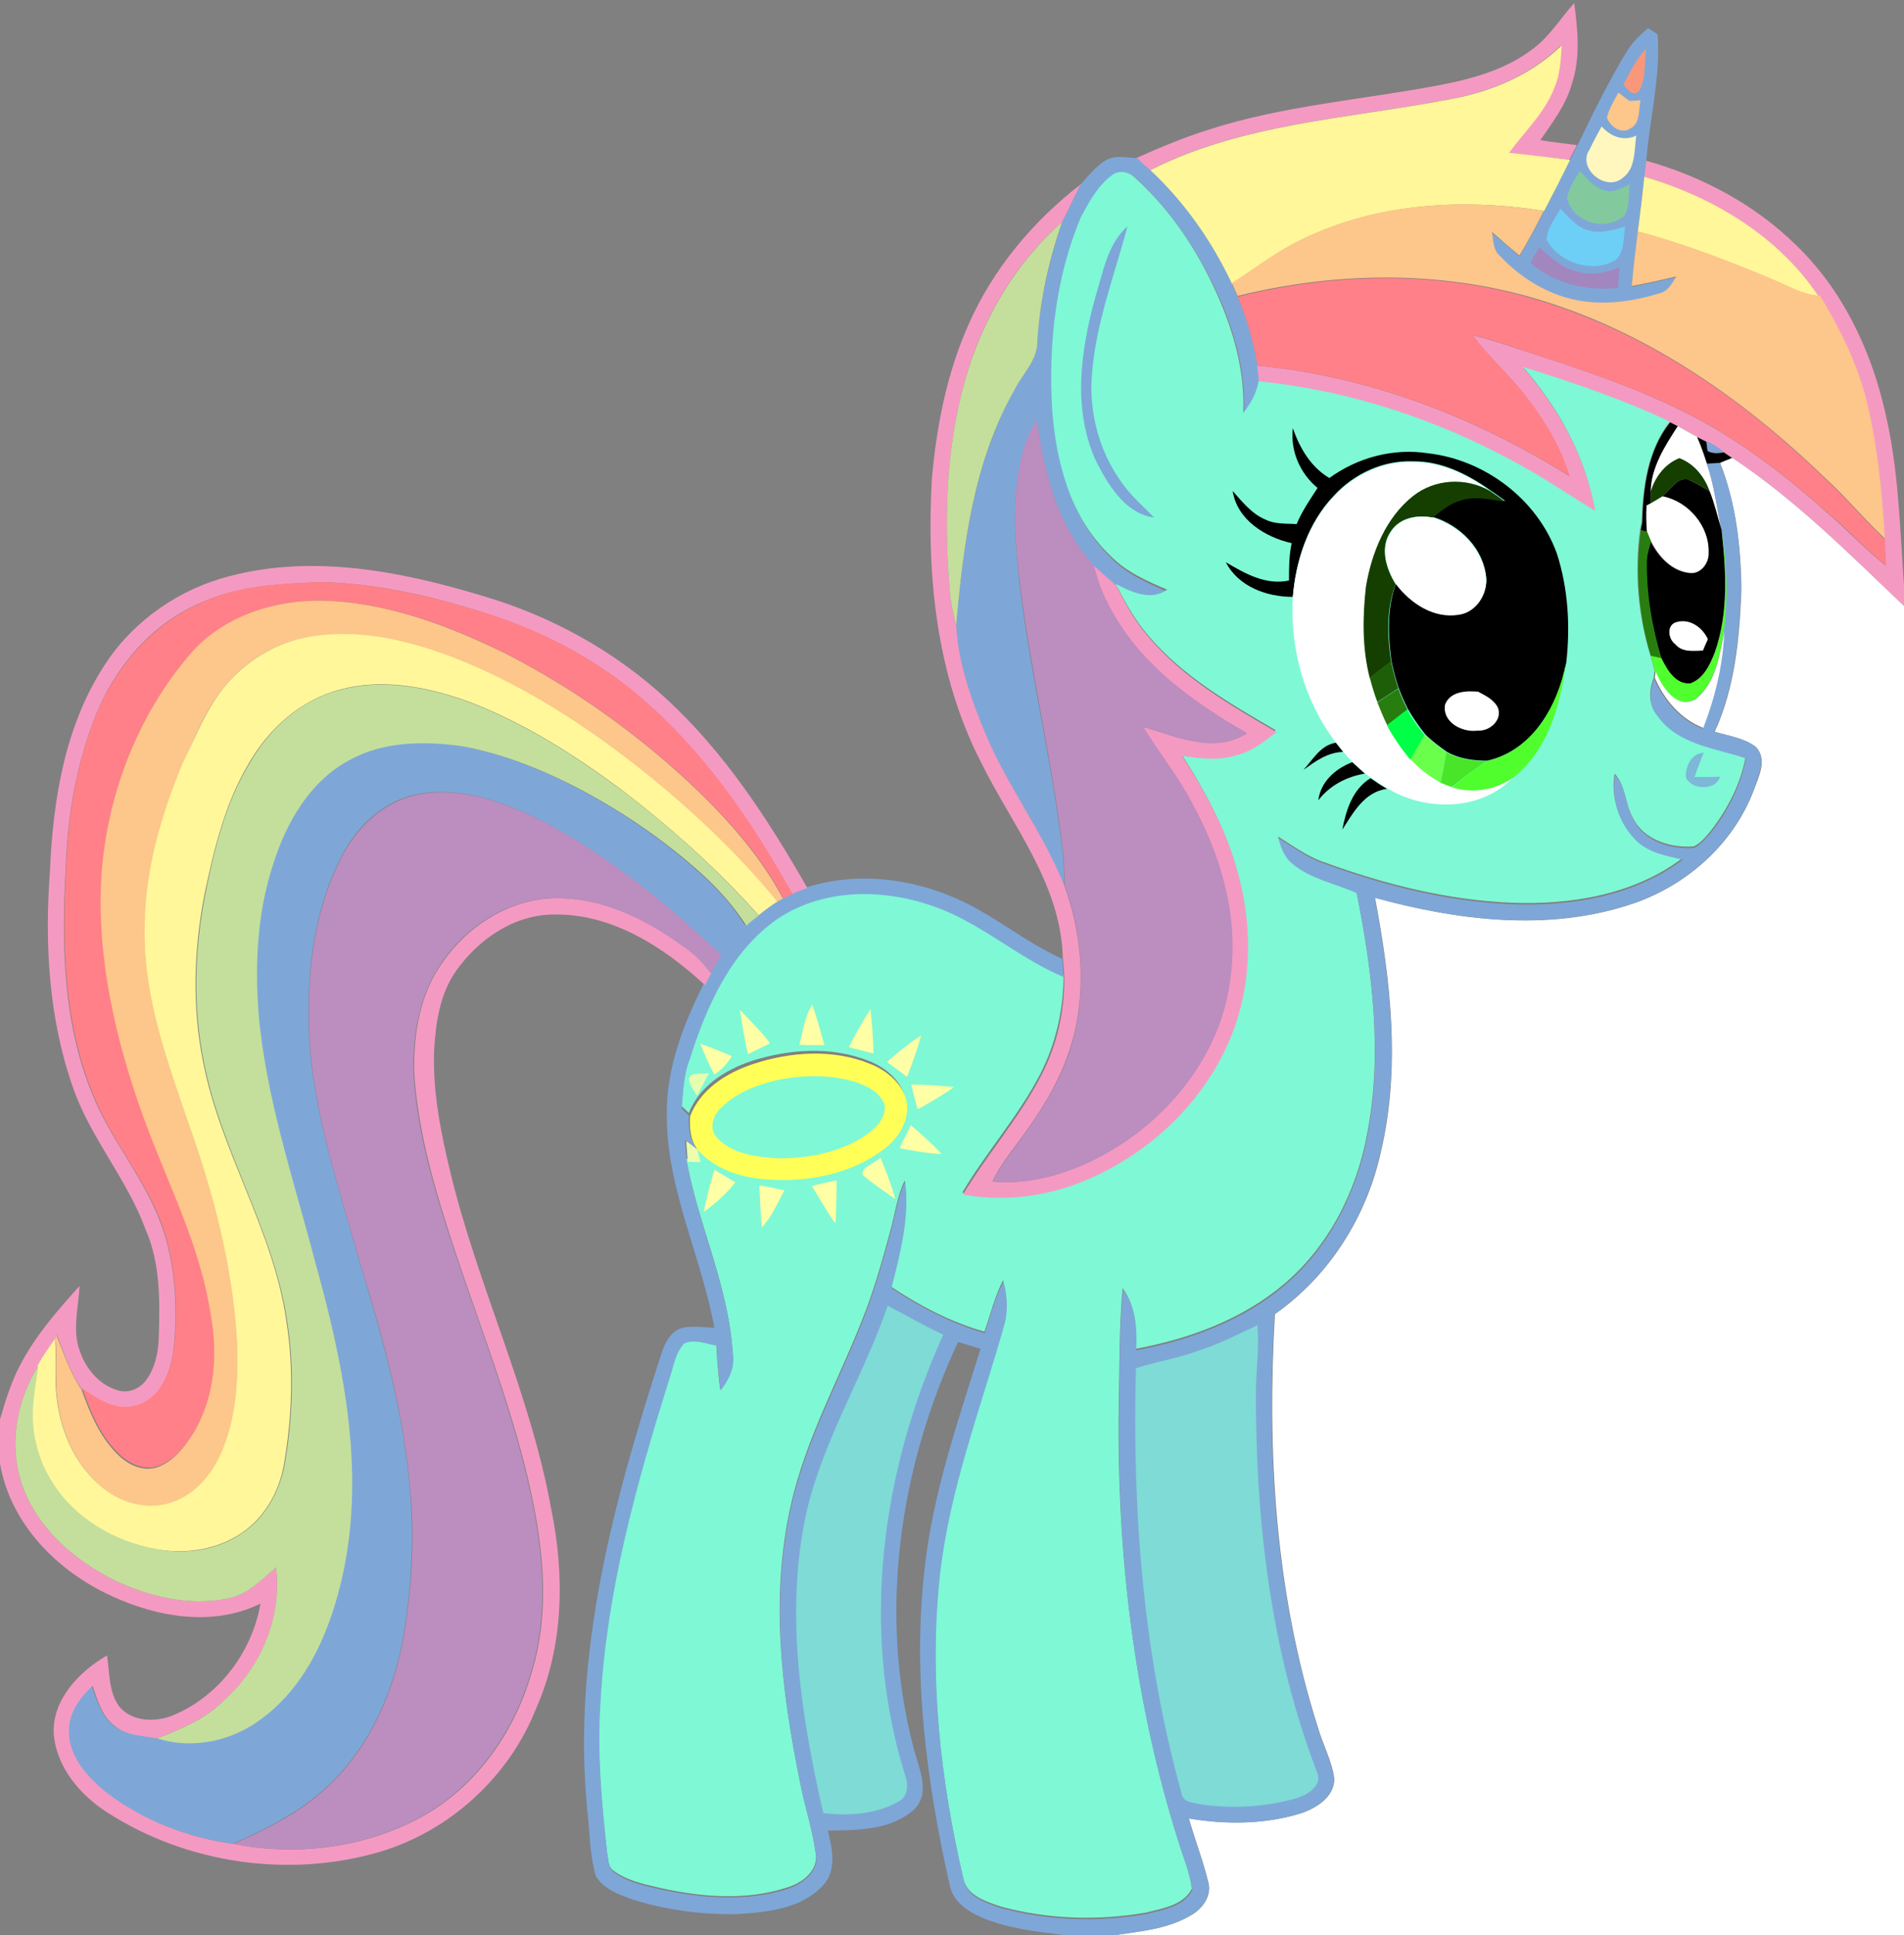<?xml version="1.0" encoding="utf-8"?>
<!-- Generator: Adobe Illustrator 21.0.2, SVG Export Plug-In . SVG Version: 6.00 Build 0)  -->
<svg version="1.1" id="Layer_1" xmlns="http://www.w3.org/2000/svg" xmlns:xlink="http://www.w3.org/1999/xlink" x="0px" y="0px"
	 viewBox="0 0 500 508" style="enable-background:new 0 0 500 508;" xml:space="preserve">
<rect x="0" y="0" width="500" height="508" fill="#808080" stroke="none"/>
<style type="text/css">
	.st0{fill:#F49AC2;}
	.st1{fill:#7EA7D8;}
	.st2{fill:#FFF79A;}
	.st3{fill:#F8977A;}
	.st4{fill:#FDC68A;}
	.st5{fill:#FFF7BD;}
	.st6{fill:#7FF8D5;}
	.st7{fill:#82CA9D;}
	.st8{fill:#6ECFF6;}
	.st9{fill:#C4DF9B;}
	.st10{fill:#7EA6D8;}
	.st11{fill:#A187BE;}
	.st12{fill:#FF8088;}
	.st13{fill:#BC8DBF;}
	.st14{fill:#FFFFFF;}
	.st15{fill:#153F00;}
	.st16{fill:#287D0F;}
	.st17{fill:#50FF2E;}
	.st18{fill:#1F5E08;}
	.st19{fill:#50FE2E;}
	.st20{fill:#00FF47;}
	.st21{fill:#69FF4B;}
	.st22{fill:#48E528;}
	.st23{fill:#7EB7D7;}
	.st24{fill:#FFFFA6;}
	.st25{fill:#FFFF58;}
	.st26{fill:#E5FEAF;}
	.st27{fill:#EAFEAE;}
	.st28{fill:#FFFFA5;}
	.st29{fill:#7FDBD5;}
</style>
<path class="st0" d="M402.7,12.7c4.3-3.2,7.1-7.9,10.7-11.9c0.9,7,1.7,14.3-0.6,21.1c-1.5,5.6-5.1,10.2-8.3,14.9
	c3.2,0.5,6.4,0.9,9.6,1.3c-0.7,1.3-1.3,2.6-2,3.9c-5.3-0.7-10.7-1.2-16-1.9c4.1-5.6,9.4-10.5,11.9-17.1c1.5-3.5,1.7-7.3,1.9-11.1
	c-8.1,8-19,12.4-30.1,14.3c-26.2,5-53.8,6.2-77.9,18.5c-1.1-1.1-2.3-2.1-3.5-3.2c6-2.7,12.2-5.3,18.5-7.3c19.9-6.5,41-8,61.4-11.9
	C387.1,20.6,395.8,18.1,402.7,12.7z"/>
<path class="st1" d="M426.9,14c1.5-2.6,3.6-4.7,5.9-6.6c0.6,0.4,1.9,1.2,2.5,1.6c0.8,11.2-2.1,22.2-3,33.3c-0.2,1.4-0.3,2.8-0.5,4.2
	c-0.6,4.8-1.2,9.6-1.7,14.4c-0.6,4.8-1.2,9.5-1.6,14.4c3.9-0.7,7.8-1.7,11.7-2.5c-1,1.8-2.1,3.9-4.4,4.4c-7.5,2.3-15.8,3.4-23.5,1.4
	c-7.1-1.8-13.5-5.9-18.5-11.3c-1.8-1.6-1.6-4.1-2-6.2c2.4,2,4.8,4.1,7.2,6.2c2.3-3.8,4.4-7.7,6.4-11.7c2.3-4.4,4.5-8.9,6.8-13.4
	c0.6-1.3,1.3-2.6,2-3.9C418.2,30,422.2,21.8,426.9,14z"/>
<path class="st2" d="M380,26.2c11.1-1.9,21.9-6.3,30.1-14.3c-0.2,3.8-0.4,7.6-1.9,11.1c-2.5,6.6-7.8,11.5-11.9,17.1
	c5.3,0.6,10.7,1.2,16,1.9c-2.2,4.5-4.5,9-6.8,13.4c-21.3-3.4-44-2.1-63.6,7.5c-6.6,3.1-12.3,7.6-18.4,11.7
	C318.2,63.4,311,53.1,302,44.7C326.2,32.4,353.8,31.2,380,26.2z"/>
<path class="st3" d="M426.3,22.2c1.8-3.3,3.3-6.7,6-9.4c-0.5,3.6,0,7.5-1.7,10.8C429.1,25.8,427.3,23.4,426.3,22.2z"/>
<path class="st4" d="M422,30.9c0.5-2.4,1.9-4.5,3-6.6c1,0.8,1.9,1.5,2.9,2.2c0.7,0,2.2-0.1,2.9-0.2c-0.5,2.6,0,6.2-2.8,7.5
	C425.7,35.3,422.8,33.2,422,30.9z"/>
<path class="st5" d="M417.4,39.3c1-2.1,2.1-4.1,3.2-6.1c2.3,2.6,5.7,4,9.1,2.4c-0.6,3.9-0.1,8.7-3.7,11.2
	C421.6,50.4,414.1,44.1,417.4,39.3z"/>
<path class="st1" d="M290.2,42.2c2.5-1.6,5.6-0.8,8.4-0.7c1.1,1.1,2.3,2.2,3.5,3.2c9,8.4,16.2,18.7,21.4,29.8c0.5,1.1,1,2.3,1.5,3.4
	c2.4,5.8,4.3,11.8,5.2,18c0.2,1.4,0.4,2.8,0.5,4.3c-0.5,3.1-2.1,5.8-4,8.3c0.5-12.5-3.4-24.8-9.1-35.8c-4.9-9.6-11.3-18.5-19.2-25.8
	c-1.6-1.7-4.3-2.3-6.2-0.8c-3.9,2.9-6.2,7.4-8.1,11.7c-6.6,15.9-8.5,33.3-7.5,50.3c1,13.9,4.9,28.5,15.2,38.4c4.1,4.3,9.7,6.6,15,9
	c-4.2,3.1-9.4,0.6-13.5-1.5c-2-1.8-4-3.5-6-5.3c-9.5-10.4-13.1-24.5-15-38.1c-3.1,4.2-4.1,9.4-5,14.5c-1.4,9.3-0.6,18.8,0.4,28.1
	c2.9,24.1,8.8,47.8,11.5,71.9c0.2,2.5,0.2,5,0.3,7.5c-5.5-13.8-14.7-25.8-20.5-39.4c-3.9-9.3-7.4-19-7.9-29.1
	c1.9-21.1,4.7-42.9,15.3-61.7c2-4.1,5.9-7.5,6-12.4c0.6-10.8,3.1-21.4,6.5-31.7c1.7-3.3,3.2-6.6,4.9-9.9
	C285.8,46.2,287.6,43.8,290.2,42.2z"/>
<path class="st0" d="M431.8,46.4c0.2-1.4,0.3-2.8,0.5-4.2c14.6,4.1,28.4,11.4,39.3,22.1C483.8,76,491.3,91.8,495,108
	c3.6,15,3.9,30.4,5,45.7v5.4c-14.4-13.7-28.5-27.9-45.1-38.9c-0.5-0.4-1.6-1.1-2.2-1.5c-1.4-1.1-2.9-2.2-4.6-2.8
	c-0.6-0.3-1.8-0.9-2.4-1.2c-1.7-1-3.4-1.9-5.1-2.8c-0.7-0.3-1.3-0.7-2-1c-12.4-5.9-25.5-10.4-38.6-14.4c9.3,10.8,16.5,23.6,19,37.8
	c-6.7-4-13.1-8.5-20-12.2c-21-11.7-44.4-19.5-68.4-21.8c-0.1-1.4-0.3-2.9-0.5-4.3c29.2,2.7,57.2,13.5,82,29
	c-2.3-7.6-6.5-14.5-11.3-20.8c-4.4-5.7-9.8-10.4-14.1-16.2c3.9,1,7.8,2.2,11.6,3.5c17.6,5.7,35.4,11.4,51.5,20.7
	c10.9,6.4,20.9,14.2,30.3,22.7c5.2,4.4,9.8,9.4,15.1,13.6c-0.1-2.3-0.2-4.6-0.3-6.9c-0.8-12.5-2-25.1-5.1-37.3
	c-2.4-9.4-6.8-18.1-11.9-26.4l-0.4-0.1C466.9,62,449.8,51.8,431.8,46.4z"/>
<path class="st6" d="M292,46c1.9-1.5,4.6-0.9,6.2,0.8c8,7.3,14.4,16.2,19.2,25.8c5.6,11.1,9.6,23.3,9.1,35.8c1.9-2.4,3.5-5.2,4-8.3
	c24,2.4,47.3,10.1,68.4,21.8c6.9,3.7,13.3,8.2,20,12.2c-2.5-14.2-9.6-27-19-37.8c13.1,4.1,26.2,8.5,38.6,14.4
	c-5.9,7.4-7.1,17.2-7.4,26.3c-0.1,0.5-0.3,1.5-0.4,2c-1.5,11-0.6,22.4,2.7,33c0.4,1.4,0.8,2.8,1.1,4.1c-0.1,0.4-0.2,1.3-0.2,1.7
	c-1.2,3.2-1.6,6.9,0.8,9.7c5.3,7.6,15.2,8.5,23.3,11.2c-1.3,7.2-4.8,13.8-9.2,19.5c-1.3,1.5-2.5,3.1-4.4,4c-6,0.5-13.2-1.7-16-7.5
	c-2.1-3.6-1.8-8.4-4.8-11.6c-1.1,6.3,1.2,13.1,5.9,17.5c3.2,3,7.7,3.7,11.9,4.7c-12.7,9.6-29.3,12.3-44.9,11.7
	c-16.7-0.7-33.1-4.8-48.8-10.5c-4.6-1.5-8.5-4.4-12.5-6.9c0.7,2.4,1.5,5.1,3.6,6.7c4.9,4.1,11.4,5.2,17,7.8
	c4.2,20.9,6.9,42.6,2.8,63.7c-2.8,15-10.1,29.4-21.8,39.3c-11,9.3-24.9,14.4-38.9,17c0.2-5.5-0.1-11.3-3.5-15.9
	c-0.9,10.1-0.8,20.2-1,30.4c-0.6,38.6,3.9,77.4,15.5,114.3c1.3,4.3,3.1,8.4,3.7,12.9c-2.2,4.4-7.7,5.2-12,6.3
	c-12.6,2.2-25.9,1.8-38.3-1.6c-3.8-1.3-8.7-2.8-9.7-7.2c-6.2-26.4-9.2-53.7-6.2-80.7c2.6-22.3,10.6-43.5,16.8-65
	c1.1-3.8,0.8-7.7-0.2-11.5c-2.2,4.3-3.3,9-4.9,13.5c-8.8-2.5-17-6.8-24.5-11.8c2.3-9.1,4.8-18.4,3.6-27.9c-2.1,4.3-2.6,9.1-3.9,13.6
	c-1.8,6.7-3.7,13.4-6.1,19.9c-6.5,17.4-16,33.8-20,52.1c-5.3,23.7-2.4,48.3,2.4,71.9c1.2,6.4,3.3,12.6,4.2,19.1
	c0.8,4.6-3.5,7.8-7.4,9c-10.7,3.5-22.3,2.6-33.2,0.2c-4.3-1-8.9-1.9-12.5-4.6c-1.5-1-1.3-3.1-1.7-4.7c-1.5-13.3-2.7-26.6-1.8-40
	c1.6-29,9.4-57.3,18.1-84.8c1.1-3.1,1.6-6.8,3.9-9.3c2.8-1.2,5.7,0.1,8.5,0.6c0.2,4,0.5,7.9,1,11.8c2.1-2.7,3.8-5.9,3.3-9.4
	c-1-17.6-9.1-33.8-12.2-51.1c0.8,0,2.5,0.1,3.4,0.1c-0.2-1.1-0.5-2.2-0.8-3.3c4.6,5.4,11.9,7.6,18.8,7.9c10.2,0.6,20.8-1.4,29.3-7.4
	c3.9-2.8,7.3-7.3,6.9-12.3c-0.6-5.2-5.1-8.9-9.7-10.7c-9.9-3.9-21-3.1-30.9,0.1c-6.8,2.3-13.6,6.6-16.3,13.6
	c-0.5-0.5-1.4-1.4-1.9-1.8c0.4-4.3,0.5-8.7,2.1-12.8c4.4-13.9,10.7-28.3,23-36.9c13.2-9,30.8-8.1,45-1.8c10.6,4.7,19.5,12.5,30.2,17
	c0,9-2,18-6.1,26c-5.7,11.1-14.2,20.5-20.5,31.2c12.3,2.3,25.1,0,36.3-5.6c15.6-7.7,28.6-21.1,34.7-37.5c5.1-13.6,4.9-28.8,0.8-42.6
	c-3.1-10.6-8.4-20.3-14.3-29.5c4.5,0.7,9.1,1.3,13.5,0.1c4.3-1,7.9-3.6,11.3-6.3c-12-7-24.4-14.1-33.5-24.9c-3.5-4-6.1-8.8-8.5-13.5
	c4.1,2.1,9.2,4.6,13.5,1.5c-5.4-2.3-10.9-4.7-15-9c-10.4-9.9-14.2-24.5-15.2-38.4c-1-17,0.9-34.5,7.5-50.3
	C285.8,53.4,288.1,48.9,292,46z"/>
<path class="st7" d="M411.5,52c0.5-2.6,2-4.9,3.4-7.1c1.9,1.9,3.5,4.3,6.2,5c2.4,1,4.8-0.6,6.9-1.5c-0.4,2.7,0,5.8-1.4,8.2
	C421.7,61,413,58.4,411.5,52z"/>
<path class="st2" d="M430.1,60.8c0.6-4.8,1.2-9.6,1.7-14.4c18,5.3,35.1,15.5,45.7,31.3c-4.6-0.4-8.6-2.9-12.8-4.6
	C453.5,68.4,442,64,430.1,60.8z"/>
<path class="st0" d="M254.3,85.3c6.4-14.6,16.9-27.2,29.5-36.9c-1.7,3.3-3.2,6.6-4.9,9.9c-12.4,10.8-21,25.6-25.4,41.3
	c-5.3,18.6-5.7,38.2-3.9,57.3c0.2,2.4,0.9,4.7,1.5,7.1c0.5,10.1,4,19.8,7.9,29.1c5.8,13.7,15,25.6,20.5,39.4
	c4.3,11.8,5.5,24.7,3,37.1c-1.9,9-6,17.2-11.2,24.7c-3.5,5.4-7.9,10.1-10.7,15.9c12.5,1.1,24.8-3.8,35-10.6
	c14.3-9.8,25.3-25.1,27.4-42.6c2.2-16-2.4-32.1-10-46.1c-3.7-7.1-8.7-13.3-12.9-20.1c8.7,2.5,18.8,7.2,27.3,1.7
	c-13.3-7.7-26.5-16.9-34.5-30.4c-2.6-4.2-4.5-8.8-5.7-13.6c2,1.8,4,3.5,6,5.3c2.4,4.8,4.9,9.5,8.5,13.5
	c9.1,10.8,21.5,17.9,33.5,24.9c-3.4,2.7-7,5.4-11.3,6.3c-4.4,1.2-9.1,0.6-13.5-0.1c6,9.2,11.3,19,14.3,29.5
	c4.1,13.8,4.3,29-0.8,42.6c-6.1,16.4-19.1,29.8-34.7,37.5c-11.1,5.6-23.9,7.9-36.3,5.6c6.4-10.7,14.8-20.1,20.5-31.2
	c4.2-8,6.2-17,6.1-26c-0.1-1.6-0.2-3.2-0.4-4.8c-0.4-19.4-13.3-34.9-21.5-51.5c-11.7-22.8-14.3-49-12.9-74.2
	C245.9,112.1,248.6,98.1,254.3,85.3z"/>
<path class="st4" d="M341.8,62.9c19.6-9.7,42.3-10.9,63.6-7.5c-2,4-4.1,7.9-6.4,11.7c-2.4-2-4.8-4.1-7.2-6.2c0.4,2.1,0.2,4.6,2,6.2
	c5,5.3,11.4,9.5,18.5,11.3c7.7,2,16,0.9,23.5-1.4c2.2-0.5,3.3-2.6,4.4-4.4c-3.9,0.9-7.8,1.8-11.7,2.5c0.4-4.8,1-9.6,1.6-14.4
	c11.9,3.2,23.4,7.6,34.7,12.3c4.2,1.7,8.2,4.2,12.8,4.6l0.4,0.1c5,8.3,9.4,17,11.9,26.4c3.1,12.2,4.3,24.8,5.1,37.3
	c-5.4-5-10.1-10.8-15.6-15.8c-20.8-20.1-45.1-37.3-72.9-46.2c-26.2-8.5-54.8-8.3-81.5-1.7c-0.5-1.1-1-2.3-1.5-3.4
	C329.5,70.5,335.2,66,341.8,62.9z"/>
<path class="st8" d="M406.2,63c0-3.1,2.2-5.6,3.6-8.2c2.1,2.1,4.1,4.8,7.1,5.6c3.3,1.1,6.7,0,9.9-0.9c-0.6,2.9-0.1,6.7-2.6,8.8
	C418.2,71.8,409.5,69.1,406.2,63z"/>
<path class="st9" d="M253.5,99.6c4.5-15.8,13.1-30.5,25.4-41.3c-3.5,10.2-5.9,20.8-6.5,31.7c-0.1,4.8-4,8.3-6,12.4
	c-10.7,18.8-13.4,40.5-15.3,61.7c-0.6-2.4-1.2-4.7-1.5-7.1C247.8,137.8,248.2,118.2,253.5,99.6z"/>
<path class="st10" d="M287.7,77.8c2-6.4,3.1-13.7,8.4-18.4c-3.5,13.1-8.5,25.9-9.4,39.5c-0.8,11.4,3.1,23.1,10.9,31.5
	c1.8,1.9,3.7,3.6,5.5,5.5c-7.4-1.1-11.7-8-14.9-14.1C281.5,108.2,283.7,92.1,287.7,77.8z"/>
<path class="st11" d="M404.2,64.9c2.9,2.5,5.8,5.4,9.7,6.3c3.8,1.2,7.8,0.5,11.4-1c-0.2,1.8-0.3,3.6-0.4,5.4
	c-8.1,0.9-16.8-1.1-23-6.6C402.6,67.7,403.4,66.3,404.2,64.9z"/>
<path class="st12" d="M325,77.9c26.6-6.6,55.2-6.9,81.5,1.7c27.8,8.9,52.1,26,72.9,46.2c5.5,5,10.2,10.8,15.6,15.8
	c0.1,2.3,0.2,4.6,0.3,6.9c-5.3-4.2-9.8-9.3-15.1-13.6c-9.4-8.5-19.4-16.2-30.3-22.7c-16.1-9.3-33.9-14.9-51.5-20.7
	c-3.8-1.3-7.7-2.6-11.6-3.5c4.2,5.8,9.7,10.5,14.1,16.2c4.8,6.2,9,13.2,11.3,20.8c-24.8-15.5-52.8-26.3-82-29
	C329.2,89.7,327.4,83.7,325,77.9z"/>
<path class="st13" d="M267.3,124.9c0.8-5,1.9-10.2,5-14.5c1.9,13.6,5.4,27.7,15,38.1c1.1,4.8,3.1,9.4,5.7,13.6
	c8,13.5,21.2,22.7,34.5,30.4c-8.5,5.6-18.6,0.9-27.3-1.7c4.2,6.8,9.2,13,12.9,20.1c7.7,13.9,12.3,30.1,10,46.1
	c-2.1,17.4-13.1,32.8-27.4,42.6c-10.2,6.9-22.5,11.7-35,10.6c2.9-5.8,7.2-10.5,10.7-15.9c5.2-7.5,9.4-15.8,11.2-24.7
	c2.4-12.4,1.3-25.3-3-37.1c-0.1-2.5-0.1-5-0.3-7.5c-2.7-24.1-8.5-47.8-11.5-71.9C266.7,143.8,265.9,134.3,267.3,124.9z"/>
<path d="M438.6,110.9c0.7,0.3,1.3,0.7,2,1c-3.4,5.1-7,10.8-7.1,17.1c0,0.4,0,1.2,0,1.6l-0.1,1.6c-0.2,0.1-0.8,0.5-1,0.6
	c-0.1,2.3-0.1,4.6,0.1,6.8l-1.6-0.4c0.1-0.5,0.3-1.5,0.4-2C431.5,128,432.8,118.2,438.6,110.9z"/>
<path class="st14" d="M440.6,111.9c1.7,0.9,3.4,1.9,5.1,2.8c1,2.3,1.8,4.6,2.5,7c2,5.7,2.6,11.6,3.9,17.5c-1.1-3.4-1.8-6.8-3.1-10.1
	c-1.4-3.9-4.1-7.3-8-8.8c-3.8,1.5-6.3,4.9-7.5,8.7C433.6,122.7,437.3,117,440.6,111.9z"/>
<path d="M339.5,112.4c1.8,5.2,4.7,10.2,9.6,13.1c7.4-5.4,16.8-7.9,25.9-6.5c14.9,1.7,28.6,12,33.8,26.2c3,9.2,3.6,19.2,2.5,28.8
	c-2.1,11.2-8.8,23-20.7,25.7c-3.7,0-7.4-0.5-10.6-2.3c-2-1.4-4-2.9-5.7-4.6c-1.7-2.1-3.2-4.3-4.6-6.7c-0.9-1.8-1.7-3.6-2.4-5.5
	c-0.8-2.3-1.4-4.7-1.9-7.1c-0.9-6.7-1.2-13.8,1.2-20.3c3.8,5,9.9,9.2,16.5,8c4.4-0.7,7.4-5.1,7.2-9.4c-0.6-7.7-6.8-13.9-14-16.1
	c2.2-1.7,4.4-3.6,7.1-4.4c3.9-1.3,8-0.3,11.9,0.2c-1.4-1-2.7-2-4.1-2.9c-5.9-4.2-12.8-7.6-20.2-7.5c-7.8-0.3-15.5,3.3-20.7,9
	c-6.8,7.1-10,16.9-10.8,26.6c-6.9,0-14.3-2.7-17.6-9.1c5.1,3,10.5,6.1,16.6,4.8c0-3.3,0-6.6,0.7-9.8c-7-1.6-14.3-6.1-15.5-13.7
	c2.5,2.8,5,6,8.6,7.5c2.6,1.3,5.5,1,8.2,1.2c1.4-3.4,3.5-6.4,5.5-9.5C341.5,124.4,338.8,118.5,339.5,112.4z"/>
<path d="M445.7,114.8c0.6,0.3,1.8,0.9,2.4,1.2c0.1,0.6,0.2,1.8,0.3,2.4c1.3,0.8,2.9,0.6,4.3,0.4c0.5,0.4,1.6,1.1,2.2,1.5
	c-0.8,0.3-2.4,1-3.2,1.3c-1.1,0.1-2.3,0.2-3.4,0.2C447.5,119.4,446.7,117,445.7,114.8z"/>
<path class="st1" d="M448.1,115.9c1.7,0.6,3.2,1.7,4.6,2.8c-1.4,0.2-3,0.4-4.3-0.4C448.4,117.7,448.2,116.5,448.1,115.9z"/>
<path class="st14" d="M350.3,130.3c5.3-5.7,12.9-9.3,20.7-9c7.4-0.1,14.3,3.3,20.2,7.5c-6.3-3.5-14.4-3-20,1.4
	c-7.3,5.7-10.9,14.8-12.4,23.7c-0.9,8-1,16.2,1,24c0.6,2.2,1.2,4.3,2,6.4c0.8,2,1.6,4,2.6,6c1.6,3.2,3.7,6.3,6.1,9
	c2.3,2.5,5,4.6,8,6.2c0.9,0.4,1.9,0.8,2.9,1.1c5.4,1.8,11.4,0.7,16-2.5c-8.5,8.9-23.1,9-33.2,2.8c-1.5-0.8-2.9-1.8-4.3-2.8
	c-0.4-0.3-1.1-0.8-1.5-1.1c-1.1-1-2.2-1.9-3.3-3c-0.9-0.9-1.7-1.8-2.5-2.8c-0.5-0.6-1.4-1.8-1.9-2.4c-8.2-10.8-12-24.6-11.2-38.1
	C340.3,147.2,343.5,137.4,350.3,130.3z"/>
<path class="st15" d="M433.5,129c1.2-3.8,3.7-7.2,7.5-8.7c4,1.5,6.6,4.9,8,8.8c-1.9-1.3-3.9-2.6-6.1-3.3c-2.9-0.1-4.4,2.9-6.3,4.5
	c-1.1,0.6-2.1,1.2-3.2,1.9l0.1-1.6C433.5,130.1,433.5,129.4,433.5,129z"/>
<path class="st14" d="M451.7,121.5c0.8-0.3,2.4-1,3.2-1.3c16.6,11,30.7,25.2,45.1,38.9V508H293c6.7-1,13.8-1.6,19.8-5.2
	c3-1.7,5.5-5.1,4.5-8.7c-1.4-5.7-3.5-11.1-5.1-16.7c9.8,1.6,20.1,1.6,29.6-1.4c4-1.4,8.5-4.2,8.6-8.9c-0.6-4.9-3.1-9.2-4.4-13.9
	c-11.1-34.9-13.3-71.9-11.2-108.2c14.4-10.1,24.2-25.8,27.9-42.9c5.1-21.9,2.5-44.6-1.6-66.4c21.5,5.9,44.9,8.9,66.6,1.9
	c14.6-4.6,27.3-15.6,32.8-30c1.3-3.6,3.8-8.3,0.5-11.6c-3.1-2.3-7.1-2.8-10.7-3.9c5.3-11.6,6.5-24.5,7-37.1
	C457.2,143.7,455.9,132.1,451.7,121.5z"/>
<path class="st1" d="M448.2,121.7c1.1,0,2.3-0.1,3.4-0.2c4.3,10.6,5.5,22.1,5.6,33.5c-0.5,12.6-1.8,25.5-7,37.1
	c3.6,1.1,7.6,1.6,10.7,3.9c3.3,3.2,0.7,8-0.5,11.6c-5.5,14.4-18.2,25.4-32.8,30c-21.6,6.9-45,4-66.6-1.9c4.1,21.8,6.7,44.5,1.6,66.4
	c-3.7,17-13.5,32.8-27.9,42.9c-2.2,36.3,0.1,73.4,11.2,108.2c1.3,4.7,3.8,9,4.4,13.9c-0.1,4.7-4.6,7.5-8.6,8.9
	c-9.6,3-19.8,3.1-29.6,1.4c1.6,5.6,3.8,11,5.1,16.7c1,3.6-1.5,7-4.5,8.7c-5.9,3.6-13,4.2-19.8,5.2h-13.5c-7.3-0.9-14.8-1.7-21.6-4.6
	c-3.7-1.6-7.6-4.2-8.4-8.5c-6.1-27.1-9.8-55.2-6.6-82.9c2.1-19.9,8.8-38.9,14.7-57.9c-2-0.6-3.9-1.2-5.9-1.8
	c-15.3,32.6-20.9,70.6-11.9,105.8c1.2,5.4,5.1,12.3,0.3,17c-6.1,5.4-14.9,5.4-22.6,5.5c1.2,4.8,2.4,10.6-1.4,14.5
	c-5.6,6-14.4,6.9-22.2,7.4c-9.3,0.2-18.7-1-27.6-3.8c-3.6-1.3-7.6-2.7-9.7-6.1c-1.7-5.7-1.6-11.8-2.3-17.7
	c-4-40.9,7.1-81.3,19.6-119.9c0.9-2.7,2.5-5.6,5.4-6.4c2.8-0.6,5.6-0.1,8.4,0c-3.4-18.7-12.5-36.4-12.5-55.7
	c-0.2-12.1,4.2-23.7,9.6-34.4c0.4-0.8,1.3-2.3,1.7-3.1c0.9-1.6,1.9-3.2,2.9-4.7c-14.5-13.6-30-26.5-47.8-35.6
	c-9.6-4.7-20.5-8.6-31.4-6.7c-8.8,1.5-16,8-20.1,15.8c-7.9,14.9-9.7,32.2-8.8,48.8c1.3,20,7.8,39.1,13.2,58.3
	c5.8,19.2,11.4,38.6,13.1,58.6c1.3,13,0.6,26.2-1.5,39.1c-2.5,14.9-8.9,29.6-20.1,40c-7.1,6.7-15.9,11.1-24.7,15
	c-12.1-1.6-24.1-6.1-33.8-13.7c-4.7-3.9-9.3-9-9.6-15.4c-0.3-4.9,2.7-9.2,6.2-12.4c1.4,3.7,2.5,7.9,5.7,10.4
	c3.1,2.8,7.5,2.5,11.3,3.4c9.4,3,20,0.6,27.7-5.4c12-9.1,17.9-23.8,21.1-38c6-27.5,0-55.7-7.6-82.3c-5.6-21.4-12.8-42.5-14.7-64.7
	c-1-13.2-0.3-26.7,3.9-39.3c3.4-10.8,9.6-21.6,19.9-27.1c9-5.1,19.7-5.1,29.6-3.7c11,2,21.5,6.3,31.4,11.5
	c11.4,6.1,22.2,13.5,31.8,22.2c4.4,3.9,8.3,8.4,11.5,13.4c1.1-0.9,2.1-1.7,3.2-2.6c1.6-1.2,3.2-2.4,4.9-3.6c0.4-0.2,1.2-0.7,1.6-0.9
	c0.6-0.3,1.8-0.9,2.4-1.2c1.3-0.6,2.6-1.1,4-1.6c13.1-4.2,27.5-2.5,39.9,3.1c9.6,4.3,17.7,11.3,27.3,15.6c0.2,1.6,0.3,3.2,0.4,4.8
	c-10.7-4.5-19.6-12.3-30.2-17c-14.1-6.2-31.8-7.1-45,1.8c-12.3,8.6-18.6,23-23,36.9c-1.6,4.1-1.7,8.5-2.1,12.8
	c0.5,0.5,1.4,1.4,1.9,1.8c-0.1,3,0,6.3,2,8.7c-0.8-0.5-2.2-1.6-3-2.2c0.1,1.8,0.2,3.5,0.4,5.3c3.1,17.3,11.1,33.5,12.2,51.1
	c0.5,3.5-1.2,6.7-3.3,9.4c-0.5-3.9-0.8-7.9-1-11.8c-2.8-0.5-5.8-1.8-8.5-0.6c-2.4,2.5-2.8,6.1-3.9,9.3
	c-8.7,27.6-16.5,55.8-18.1,84.8c-0.9,13.4,0.3,26.7,1.8,40c0.3,1.6,0.2,3.6,1.7,4.7c3.6,2.7,8.2,3.6,12.5,4.6
	c10.9,2.3,22.5,3.2,33.2-0.2c3.8-1.3,8.2-4.5,7.4-9c-0.9-6.5-3-12.7-4.2-19.1c-4.8-23.5-7.7-48.2-2.4-71.9c4-18.3,13.5-34.7,20-52.1
	c2.4-6.5,4.3-13.2,6.1-19.9c1.3-4.6,1.8-9.3,3.9-13.6c1.2,9.4-1.3,18.8-3.6,27.9c7.6,5,15.8,9.3,24.5,11.8c1.5-4.5,2.6-9.2,4.9-13.5
	c1,3.7,1.3,7.7,0.2,11.5c-6.1,21.5-14.2,42.6-16.8,65c-3,27,0,54.4,6.2,80.7c1,4.4,5.9,5.9,9.7,7.2c12.4,3.4,25.6,3.8,38.3,1.6
	c4.3-1.1,9.8-1.9,12-6.3c-0.6-4.4-2.4-8.6-3.7-12.9c-11.7-36.9-16.1-75.7-15.5-114.3c0.2-10.1,0-20.3,1-30.4
	c3.5,4.6,3.7,10.4,3.5,15.9c14-2.6,27.9-7.7,38.9-17c11.7-9.9,19-24.4,21.8-39.3c4-21.1,1.4-42.8-2.8-63.7c-5.7-2.6-12.2-3.7-17-7.8
	c-2.1-1.7-2.9-4.3-3.6-6.7c4,2.5,7.9,5.4,12.5,6.9c15.7,5.7,32,9.8,48.8,10.5c15.6,0.6,32.2-2.1,44.9-11.7c-4.1-1-8.6-1.7-11.9-4.7
	c-4.7-4.4-7-11.1-5.9-17.5c3,3.1,2.7,7.9,4.8,11.6c2.8,5.8,9.9,8,16,7.5c1.8-0.9,3.1-2.5,4.4-4c4.5-5.7,7.9-12.4,9.2-19.5
	c-8.1-2.7-18-3.6-23.3-11.2c-2.4-2.8-2-6.5-0.8-9.7c2.5,5.8,6.8,10.8,12.7,13.1c3.1-8.1,5.2-16.6,5.5-25.3
	c1.1-8.8,0.9-17.8-0.6-26.6C450.9,133.4,450.2,127.4,448.2,121.7z"/>
<path d="M436.6,130.3c2-1.6,3.5-4.6,6.3-4.5c2.2,0.8,4.2,2.1,6.1,3.3c1.3,3.3,2.1,6.8,3.1,10.1c1.2,10.6,1.8,21.7-1.8,32
	c-1.2,3.2-2.9,6.9-6.4,8.2c-4,0.4-6.2-3.6-7.7-6.6c-2.5-8.4-4-17-3.8-25.8c0-1.7,0.6-3.2,1.1-4.8c2,4.1,5.7,8,10.5,8.3
	c2.8,0.1,4.8-2.8,4.6-5.3C448.9,138.1,443.4,131.6,436.6,130.3z"/>
<path class="st15" d="M371.1,130.2c5.7-4.5,13.8-4.9,20-1.4c1.4,0.9,2.8,1.9,4.1,2.9c-3.9-0.5-8-1.6-11.9-0.2
	c-2.7,0.8-4.9,2.6-7.1,4.4c-3.9-0.8-8.5-0.1-10.9,3.5c-3.1,4.3-1.3,9.9,1.2,14c-2.5,6.5-2.2,13.5-1.2,20.3c-1.9,1.4-3.7,2.8-5.6,4.3
	c-2-7.8-1.9-16-1-24C360.2,145.1,363.9,135.9,371.1,130.2z"/>
<path class="st14" d="M433.4,132.2c1.1-0.6,2.1-1.2,3.2-1.9c6.8,1.4,12.3,7.8,12.1,14.8c0.1,2.6-1.9,5.4-4.6,5.3
	c-4.8-0.3-8.5-4.2-10.5-8.3c-0.4-0.9-0.8-1.7-1.1-2.6c-0.2-2.3-0.2-4.6-0.1-6.8C432.6,132.6,433.2,132.3,433.4,132.2z"/>
<path class="st14" d="M365.4,139.4c2.4-3.5,7-4.3,10.9-3.5c7.2,2.2,13.3,8.4,14,16.1c0.2,4.3-2.8,8.8-7.2,9.4
	c-6.6,1.1-12.7-3-16.5-8C364,149.3,362.3,143.7,365.4,139.4z"/>
<path class="st16" d="M430.9,139.2l1.6,0.4c0.4,0.9,0.7,1.7,1.1,2.6c-0.5,1.6-1,3.2-1.1,4.8c-0.2,8.7,1.3,17.4,3.8,25.8
	c-0.7-0.1-2.1-0.4-2.8-0.6C430.3,161.6,429.4,150.2,430.9,139.2z"/>
<path class="st17" d="M452.1,139.2c1.4,8.8,1.7,17.8,0.6,26.6c-1.1,6.2-2.2,13.3-7.3,17.6c-5,3.3-9.1-3.1-10.8-7.1
	c-0.4-1.4-0.7-2.8-1.1-4.1c0.7,0.1,2.1,0.4,2.8,0.6c1.5,3,3.7,7,7.7,6.6c3.5-1.3,5.1-5,6.4-8.2C454,160.9,453.3,149.8,452.1,139.2z"
	/>
<path class="st0" d="M60.5,151.2c21.9-5.7,44.9-1.2,66.1,5.2c17.8,5.2,34.5,14.3,48.2,26.9c15.4,14.1,26.9,31.8,37.2,49.8
	c-1.3,0.5-2.7,1-4,1.6c-10.8-19.3-23.5-37.9-40.5-52.2c-12-10.1-26.2-17.3-41.2-21.9c-13.7-4.3-27.9-7.5-42.3-7.8
	c-10.2,0.5-20.7,0.9-30.2,5c-13.2,5.2-23.2,16.6-28.5,29.6c-5.1,12.6-7.5,26.1-8,39.6c-1.2,20.1-0.9,41,6.8,59.9
	c4.7,12,13.5,21.9,18,34c3.2,8.3,4.1,17.3,4,26.1c-0.3,5.7-0.5,11.7-3.6,16.7c-2.1,3.7-6.3,6.1-10.6,5.8c-3.9-0.3-7.3-2.7-10.4-4.8
	c-3.1-4.3-4.6-9.4-6.6-14.3l-0.2,1c-1.6,2.3-3.3,4.6-4.6,7.1c-6,9.5-8,21.8-3.9,32.4c4.2,10.9,13.7,18.9,23.9,24
	c9.1,4.3,19.5,6.8,29.5,4.8c5.2-0.9,9-4.9,12.9-8.2c1.6,13.2-4,26.5-13.9,35.1c-4.8,4.8-11.2,7.3-17.3,9.8
	c-3.8-0.8-8.2-0.6-11.3-3.4c-3.3-2.5-4.4-6.7-5.7-10.4c-3.5,3.2-6.5,7.5-6.2,12.4c0.2,6.4,4.9,11.5,9.6,15.4
	c9.7,7.5,21.6,12.1,33.8,13.7c16.6,3.3,34.5,1,49.4-7.2c14.2-7.9,24.1-22,28.6-37.4c5.6-17.7,2.8-36.7-1.6-54.4
	c-5.5-21.8-14.1-42.7-20.8-64.1c-4-12.7-7.4-25.6-8.3-39c-0.3-10.3,1.4-21.1,7.6-29.6c6.7-9.6,17.8-16.5,29.7-16.6
	c13.3-0.1,25.5,6.5,35.8,14.4c1.9,1.5,3.5,3.4,4.9,5.3c-0.4,0.8-1.3,2.3-1.7,3.1c-10.8-10-24.6-18.9-39.9-18.5
	c-10.3,0.1-19.5,6.5-25.3,14.6c-4.4,6.1-5.5,13.9-5.9,21.2c-0.4,10.8,1.8,21.6,4.3,32c7.2,29.8,20.9,57.7,26.4,88
	c3.6,17.4,3.4,36.1-3.9,52.6c-7.1,18-22.8,32.4-41.5,37.8c-23.7,6.8-50.3,2.9-71-10.4c-7.3-4.6-13.6-12.1-14.2-20.9
	c-0.3-9,6.8-16.2,14-20.4c0.7,4.5,0.4,9.6,3.2,13.4c3.4,4.1,9.6,4.2,14.2,2.3c12-5,20.7-16.6,22.9-29.3c-12.4,6.1-27,3.6-39.1-2
	C14.9,412.4,2.7,400,0,384.2v-11.6c1.5-5.1,3.1-10.3,5.7-15c4-7.4,9.6-13.8,15.2-20c-0.3,5.7-2,11.7,0.1,17.2
	c1.6,4.6,5.1,8.8,9.9,10.2c2.8,0.9,5.8-0.4,7.5-2.7c2.4-3.3,3.2-7.4,3.3-11.4c0.3-9.5,0.4-19.4-3.5-28.2
	c-4.8-13.1-14.4-23.9-19-37.1c-6.4-18.1-7.5-37.7-6.1-56.7c0.8-19.1,4-38.9,14.9-55.1C35.5,162.6,47.4,154.5,60.5,151.2z"/>
<path class="st12" d="M53.9,157.8c9.5-4.2,20-4.6,30.2-5c14.4,0.3,28.6,3.6,42.3,7.8c15,4.5,29.1,11.8,41.2,21.9
	c17,14.3,29.8,32.9,40.5,52.2c-0.6,0.3-1.8,0.9-2.4,1.2c-6.2-11.8-15.3-21.7-24.9-30.7c-14.3-13.2-30.2-24.5-47.5-33.4
	c-15.1-7.5-31.3-13.6-48.2-14.1c-12.7-0.3-26.1,3.9-34.7,13.6C36.2,187.5,28,208.6,26.8,230c-1.3,21.6,3.8,43,11.1,63.1
	c6.2,17.1,14.9,33.5,17.6,51.6c1.9,10.5,1.1,21.9-4.5,31.2c-2.2,3.6-5,7.2-9,8.8c-3.5,1.5-7.5-0.1-10.2-2.5
	c-5.2-4.6-7.9-11.2-10.2-17.7c3.2,2.1,6.5,4.5,10.4,4.8c4.3,0.4,8.5-2.1,10.6-5.8c3-5,3.3-11,3.6-16.7c0.1-8.9-0.9-17.8-4-26.1
	c-4.6-12.1-13.4-21.9-18-34c-7.6-18.9-8-39.8-6.8-59.9c0.5-13.5,2.9-27,8-39.6C30.7,174.5,40.7,163.1,53.9,157.8z"/>
<path class="st4" d="M50.3,171.3c8.6-9.7,22-13.9,34.7-13.6c17,0.5,33.2,6.7,48.2,14.1c17.3,8.9,33.2,20.2,47.5,33.4
	c9.6,9,18.7,19,24.9,30.7c-0.4,0.2-1.2,0.7-1.6,0.9c-8.8-10.8-18.8-20.5-29.4-29.5c-16.7-14-35-26.5-55.4-34.5
	c-11.5-4.4-23.9-7.5-36.3-5.8c-9.3,1.1-18,5.9-23.9,13.2c-4.9,5.9-7.8,13.2-10.9,20.2c-5.8,13.9-10.1,28.6-10,43.8
	c-0.3,17.7,6,34.5,11.6,51.1c6.4,18.1,11.3,36.8,12.6,55.9c0.5,10.4,0,21.3-4.4,31c-2.5,5.5-6.9,10.4-12.7,12.3
	c-6.5,2.3-14,0-19-4.6c-7.7-6.6-11.2-16.9-11.5-26.8c0.1-3.9,0.1-7.7-0.1-11.6l0.2-1c2,4.9,3.6,9.9,6.6,14.3c2.3,6.4,5,13,10.2,17.7
	c2.7,2.4,6.6,4,10.2,2.5c4-1.6,6.8-5.3,9-8.8c5.6-9.3,6.5-20.7,4.5-31.2c-2.7-18.1-11.4-34.5-17.6-51.6
	c-7.3-20.2-12.3-41.6-11.1-63.1C28,208.6,36.2,187.5,50.3,171.3z"/>
<path class="st14" d="M439.9,169.1c-1.8-1.3-2.3-4.8,0.1-5.7c3.6-1.2,7,1.2,8.5,4.4c-0.3,0.7-1,2.2-1.3,3
	C444.7,170.9,441.7,171.3,439.9,169.1z"/>
<path class="st14" d="M445.5,183.4c5.1-4.3,6.1-11.4,7.3-17.6c-0.3,8.7-2.4,17.2-5.5,25.3c-5.9-2.3-10.2-7.3-12.7-13.1
	c0-0.4,0.1-1.3,0.2-1.7C436.4,180.3,440.5,186.7,445.5,183.4z"/>
<path class="st2" d="M59.1,180.1C65,172.9,73.8,168,83,166.9c12.4-1.7,24.8,1.4,36.3,5.8c20.4,8,38.7,20.5,55.4,34.5
	c10.6,9,20.6,18.7,29.4,29.5c-1.7,1.1-3.3,2.3-4.9,3.6c-10.9-12.3-23.2-23.2-36.3-33.2c-12.2-9-25.1-17.2-39.3-22.7
	c-10.9-4-23-6.5-34.5-3.3c-10.2,2.7-18.5,10.2-23.7,19.2c-6.3,10.5-9.2,22.6-11.7,34.5c-2.8,14.4-3.3,29.4-0.4,43.8
	c4.5,23.6,18.5,44.3,21.9,68.2c2,12.6,1.5,25.5-0.7,38c-1.3,7-5.1,13.7-11.1,17.7c-6.5,4.4-14.8,5.6-22.5,4.2
	c-10.9-1.9-21.3-8-27.3-17.5c-4-6.2-5.9-13.9-5-21.2c0.3-3.2,0.8-6.4,1.3-9.5c1.3-2.5,3-4.8,4.6-7.1c0.2,3.9,0.2,7.7,0.1,11.6
	c0.3,9.9,3.8,20.2,11.5,26.8c5,4.6,12.4,6.9,19,4.6c5.8-1.9,10.2-6.9,12.7-12.3c4.4-9.6,4.9-20.5,4.4-31
	c-1.3-19.2-6.2-37.9-12.6-55.9c-5.6-16.5-11.9-33.3-11.6-51.1c-0.1-15.1,4.2-29.9,10-43.8C51.4,193.3,54.2,186,59.1,180.1z"/>
<path class="st18" d="M359.7,177.9c1.8-1.4,3.7-2.9,5.6-4.3c0.5,2.4,1.1,4.8,1.9,7.1c-1.8,1.2-3.7,2.4-5.5,3.6
	C360.9,182.2,360.3,180.1,359.7,177.9z"/>
<path class="st19" d="M390.5,199.8c11.9-2.7,18.6-14.5,20.7-25.7c-1.4,11.1-4.7,22.9-13.9,30.1c-4.7,3.2-10.6,4.2-16,2.5
	C384.3,204.3,387.2,201.8,390.5,199.8z"/>
<path class="st9" d="M89.1,181.2c11.5-3.2,23.6-0.7,34.5,3.3c14.2,5.5,27.1,13.7,39.3,22.7c13.1,9.9,25.4,20.9,36.3,33.2
	c-1.1,0.8-2.2,1.7-3.2,2.6c-3.2-4.9-7.1-9.4-11.5-13.4c-9.6-8.7-20.4-16.1-31.8-22.2c-9.9-5.2-20.4-9.5-31.4-11.5
	c-9.9-1.4-20.7-1.3-29.6,3.7c-10.3,5.5-16.5,16.3-19.9,27.1c-4.2,12.6-4.9,26.1-3.9,39.3c1.9,22.1,9.1,43.3,14.7,64.7
	C90,357.2,96,385.5,90.1,413c-3.1,14.3-9.1,29-21.1,38c-7.7,6-18.3,8.4-27.7,5.4c6.2-2.5,12.5-5,17.3-9.8c9.9-8.7,15.5-22,13.9-35.1
	c-3.9,3.3-7.6,7.3-12.9,8.2c-10,2-20.4-0.5-29.5-4.8c-10.2-5.1-19.7-13.1-23.9-24c-4.1-10.6-2.1-22.9,3.9-32.4
	c-0.5,3.2-1,6.3-1.3,9.5c-0.8,7.4,1,15,5,21.2c5.9,9.5,16.4,15.5,27.3,17.5c7.6,1.5,16,0.3,22.5-4.2c6-4,9.7-10.7,11.1-17.7
	c2.2-12.5,2.7-25.4,0.7-38c-3.5-23.9-17.4-44.6-21.9-68.2c-2.9-14.4-2.4-29.4,0.4-43.8c2.4-11.9,5.3-24,11.7-34.5
	C70.7,191.4,78.9,183.8,89.1,181.2z"/>
<path class="st16" d="M361.7,184.4c1.8-1.2,3.6-2.4,5.5-3.6c0.7,1.9,1.5,3.7,2.4,5.5c-1.8,1.4-3.5,2.7-5.3,4.1
	C363.3,188.4,362.5,186.4,361.7,184.4z"/>
<path class="st14" d="M379.5,184.9c1.4-3.4,5.5-3.6,8.7-3.3c2,1.1,4.2,2.1,5.2,4.3c1.1,3.2-2.2,6.1-5.3,5.9
	C384,192.4,378.6,189.6,379.5,184.9z"/>
<path class="st20" d="M364.2,190.4c1.8-1.4,3.5-2.7,5.3-4.1c1.3,2.3,2.8,4.6,4.6,6.7c-1.2,2.1-2.5,4.3-3.7,6.5
	C368,196.6,365.9,193.6,364.2,190.4z"/>
<path class="st21" d="M374.1,192.9c1.8,1.7,3.7,3.2,5.7,4.6c-0.5,2.7-1,5.4-1.4,8c-3-1.6-5.7-3.7-8-6.2
	C371.6,197.2,372.9,195.1,374.1,192.9z"/>
<path d="M342.3,202.1c2.5-2.7,4.5-6.5,8.5-7.1c0.5,0.6,1.4,1.8,1.9,2.4C348.6,197.5,345.4,199.9,342.3,202.1z"/>
<path class="st22" d="M379.8,197.5c3.2,1.8,7,2.3,10.6,2.3c-3.2,2-6.2,4.5-9.2,6.8c-1-0.3-1.9-0.7-2.9-1.1
	C378.9,202.9,379.4,200.2,379.8,197.5z"/>
<path class="st23" d="M442.7,204c-0.1-2.9,1.5-6.2,4.7-6.4c-0.8,2.1-1.7,4.2-2.4,6.4c2.2,0,4.5,0,6.7-0.1
	C450.6,207.7,444,207.4,442.7,204z"/>
<path d="M346.2,210.1c0.6-4.9,4.5-8.3,8.9-10c1.1,1,2.2,2,3.3,3C353.6,203.9,349.2,206.2,346.2,210.1z"/>
<path d="M352.5,217.8c1-5.2,2.7-10.6,7.4-13.5c1.4,1,2.8,1.9,4.3,2.8C358.3,207.9,355.4,213.3,352.5,217.8z"/>
<path class="st13" d="M110.3,208.5c10.9-1.9,21.7,2,31.4,6.7c17.8,9.1,33.3,22,47.8,35.6c-1,1.6-1.9,3.1-2.9,4.7
	c-1.5-1.9-3-3.8-4.9-5.3c-10.3-7.9-22.5-14.5-35.8-14.4c-11.9,0.1-23,6.9-29.7,16.6c-6.1,8.5-7.9,19.4-7.6,29.6
	c0.8,13.3,4.3,26.3,8.3,39c6.8,21.4,15.3,42.3,20.8,64.1c4.4,17.6,7.2,36.6,1.6,54.4c-4.5,15.4-14.5,29.5-28.6,37.4
	c-14.9,8.2-32.8,10.5-49.4,7.2c8.8-3.9,17.7-8.3,24.7-15c11.2-10.4,17.6-25.1,20.1-40c2.1-12.9,2.9-26,1.5-39.1
	c-1.7-20-7.2-39.4-13.1-58.6c-5.4-19.1-11.9-38.3-13.2-58.3c-0.9-16.6,0.9-33.9,8.8-48.8C94.3,216.5,101.5,210,110.3,208.5z"/>
<path class="st24" d="M209.9,274.3c1-3.6,1.4-7.4,3.4-10.6c1.2,3.5,2.2,7.1,3.2,10.7C214.4,274.4,212.1,274.4,209.9,274.3z"/>
<path class="st24" d="M194.3,265.1c2.7,2.9,5.6,5.6,7.9,8.8c-1.9,1-3.9,1.9-5.8,2.9C195.5,272.9,194.9,269,194.3,265.1z"/>
<path class="st24" d="M222.9,274.9c1.7-3.4,3.7-6.8,5.7-10c0.4,3.9,0.7,7.8,0.8,11.7C227.2,276,225,275.5,222.9,274.9z"/>
<path class="st24" d="M232.9,278.8c2.9-2.5,5.8-4.9,9-7c-1,3.7-2.3,7.3-3.7,10.9C236.5,281.4,234.7,280.1,232.9,278.8z"/>
<path class="st24" d="M183.9,274c2.8,1,5.6,2.1,8.3,3.3c-1.2,1.9-2.7,3.6-4.6,4.8C186.2,279.5,185,276.8,183.9,274z"/>
<path class="st25" d="M197.6,279.4c9.9-3.3,21.1-4.1,30.9-0.1c4.6,1.8,9,5.5,9.7,10.7c0.4,5.1-2.9,9.6-6.9,12.3
	c-8.4,6-19.1,8-29.3,7.4c-6.9-0.4-14.2-2.5-18.8-7.9c-2-2.5-2.1-5.7-2-8.7C183.9,286,190.7,281.7,197.6,279.4z"/>
<path class="st26" d="M180.9,283c1-1.8,3.6-0.8,5.3-1.3c-1,2-2.1,4-3.2,6C182.2,286.2,181,284.8,180.9,283z"/>
<path class="st6" d="M203.5,283.7c6.7-1.5,13.9-1.7,20.6,0.2c3.3,1,6.9,2.7,8.2,6.1c0.5,3.3-2.1,6-4.6,7.8
	c-6.9,4.8-15.5,6.4-23.7,6.3c-5.5-0.4-11.7-1.1-15.7-5.4c-2.1-2.1-1.2-5.6,0.7-7.5C192.9,287.1,198.2,285,203.5,283.7z"/>
<path class="st24" d="M239.3,284.7c3.7,0.1,7.5,0.3,11.2,0.7c-3,2.2-6.2,4-9.5,5.8C240.3,289.1,239.8,286.9,239.3,284.7z"/>
<path class="st24" d="M239.2,295.4c2.8,2.4,5.6,4.9,8.1,7.6c-3.7-0.2-7.4-0.8-11.1-1.6C237.2,299.4,238.2,297.4,239.2,295.4z"/>
<path class="st27" d="M180.2,299.6c0.8,0.5,2.2,1.6,3,2.2c0.2,1.1,0.5,2.2,0.8,3.3c-0.8,0-2.5-0.1-3.4-0.1
	C180.5,303.1,180.3,301.3,180.2,299.6z"/>
<path class="st24" d="M226.5,308.4c-0.3-2.2,3.4-3,4.7-4.5c1.5,3.6,2.9,7.2,3.9,10.9C232.2,312.7,229.2,310.8,226.5,308.4z"/>
<path class="st24" d="M184.8,318.2c0.7-3.8,1.7-7.4,2.8-11.1c1.8,1.1,3.7,2.2,5.5,3.3C190.8,313.4,187.9,315.9,184.8,318.2z"/>
<path class="st28" d="M213.2,311.4c2.1-0.6,4.3-1.1,6.5-1.5c0,3.8-0.1,7.5-0.3,11.3C217.1,318.1,215.3,314.7,213.2,311.4z"/>
<path class="st24" d="M199.4,311.2c2.2,0.4,4.4,0.8,6.6,1.3c-1.8,3.3-3.3,6.9-5.9,9.7C199.7,318.6,199.6,314.9,199.4,311.2z"/>
<path class="st29" d="M233.1,342.8c4.9,2.5,9.6,5.3,14.6,7.6c-16.3,35.9-21.9,77.7-10,115.7c0.9,2.4,0.8,5.6-1.8,6.9
	c-5.9,3.3-13.1,3.8-19.7,3c-5.7-25-9.9-51.2-4.9-76.7C215.3,379.3,226.6,361.9,233.1,342.8z"/>
<path class="st29" d="M314.7,354.6c5.4-1.7,10.4-4.3,15.5-6.7c0.5,5.7-0.3,11.4-0.4,17.1c-0.1,33.9,3.8,68.3,16,100.1
	c1.7,3.8-2.6,6.2-5.7,7.1c-8,2.2-16.6,2.7-24.8,1.5c-1.9-0.5-4.6-0.4-5-2.8c-10.1-36.3-13-74.2-12-111.7
	C303.8,357.4,309.4,356.6,314.7,354.6z"/>
</svg>
